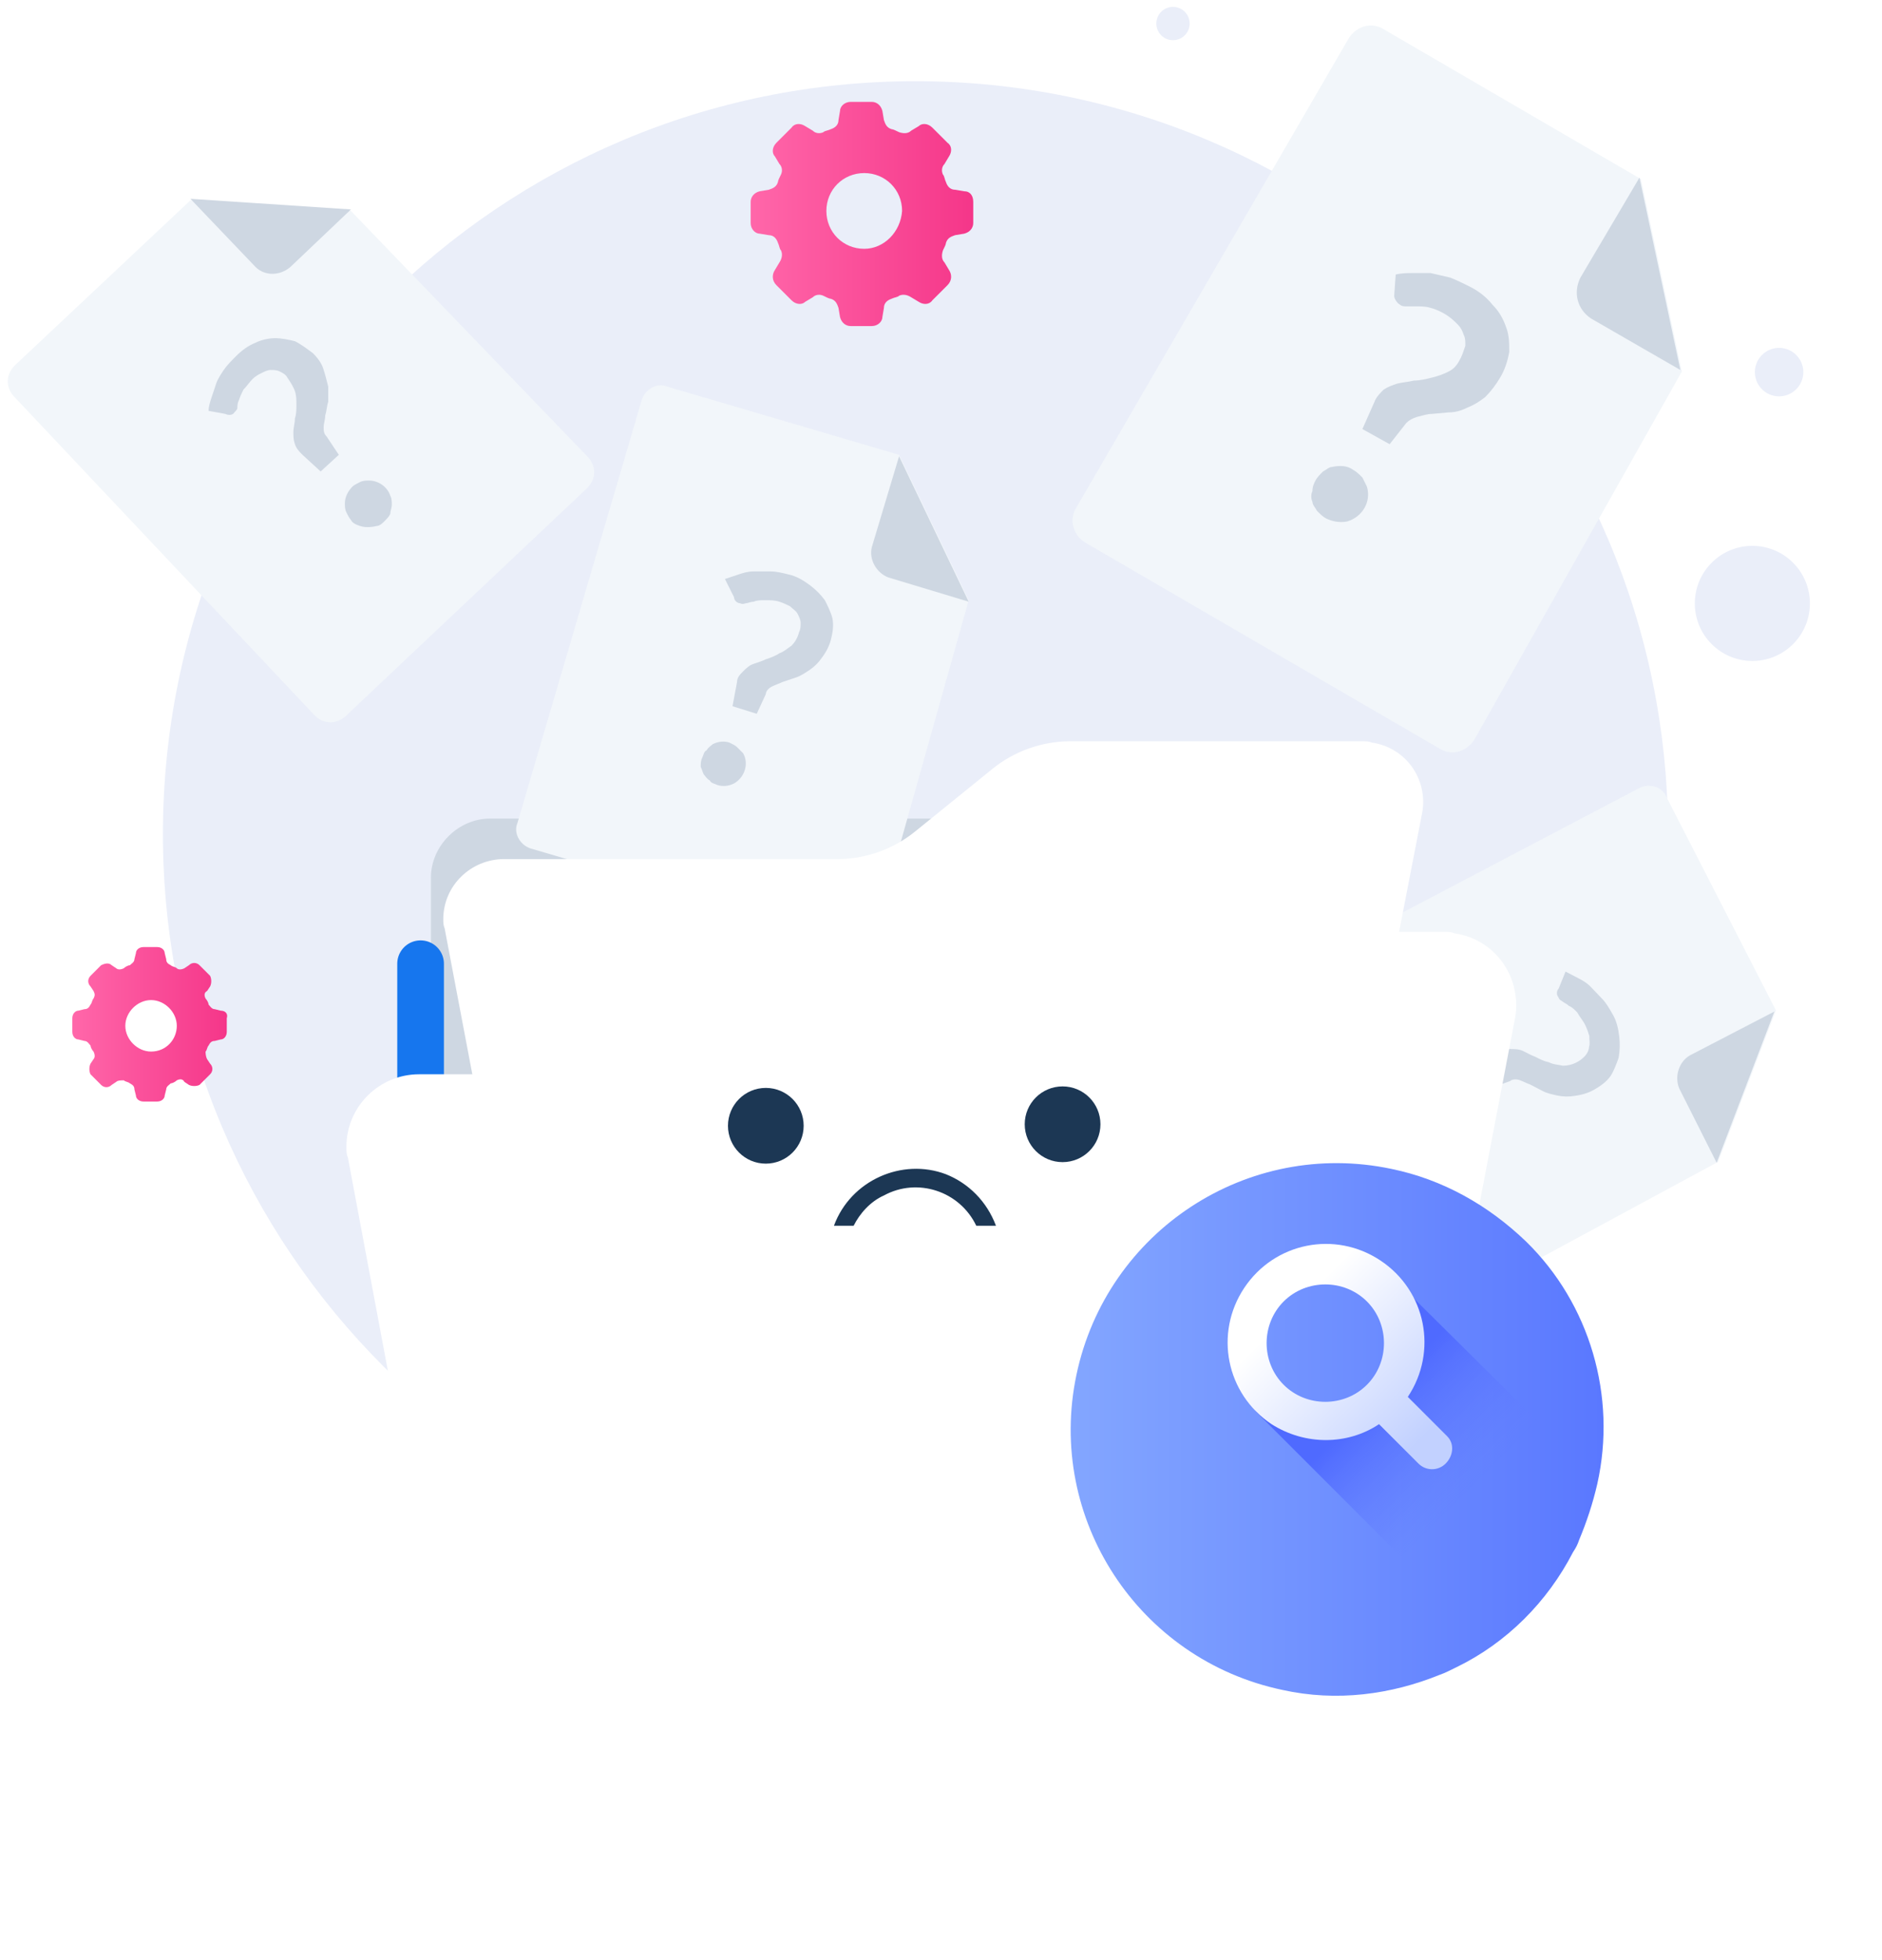 <svg  viewBox="0 0 121 126" fill="none" xmlns="http://www.w3.org/2000/svg">
<path d="M58.858 101.993C85.579 101.993 107.241 80.329 107.241 53.606C107.241 26.883 85.579 5.219 58.858 5.219C32.137 5.219 10.475 26.883 10.475 53.606C10.475 80.329 32.137 101.993 58.858 101.993Z" fill="#EAEEF9"/>
<g filter="url(#filter0_d_175:26054)">
<path d="M31.503 41.617H84.948C86.992 41.617 88.744 43.272 88.744 45.414V79.1C88.744 81.144 87.09 82.897 84.948 82.897H31.503C29.458 82.897 27.706 81.242 27.706 79.1V45.414C27.706 43.369 29.458 41.617 31.503 41.617Z" fill="#CED7E2"/>
</g>
<path d="M115.161 41.517C116.669 40.139 116.774 37.799 115.396 36.291C114.018 34.782 111.678 34.677 110.17 36.055C108.662 37.434 108.556 39.774 109.934 41.282C111.313 42.79 113.653 42.896 115.161 41.517Z" fill="#EAEEF9"/>
<path d="M115.434 25.069C116.069 24.489 116.114 23.503 115.533 22.868C114.953 22.233 113.968 22.189 113.333 22.769C112.698 23.35 112.653 24.335 113.234 24.97C113.814 25.605 114.799 25.649 115.434 25.069Z" fill="#EAEEF9"/>
<path d="M76.138 2.304C76.575 1.905 76.605 1.227 76.206 0.79C75.807 0.354 75.13 0.323 74.693 0.722C74.257 1.121 74.226 1.799 74.625 2.235C75.024 2.672 75.701 2.703 76.138 2.304Z" fill="#EAEEF9"/>
<path d="M108.133 23.879L94.796 47.537C94.309 48.316 93.336 48.608 92.557 48.121L69.777 34.88C68.999 34.394 68.706 33.42 69.193 32.641L86.716 2.46C87.203 1.682 88.176 1.389 88.955 1.876L105.505 11.514L108.133 23.879Z" fill="#F2F6FA"/>
<path d="M105.407 11.417L101.611 17.843C101.124 18.817 101.416 19.888 102.292 20.472L108.036 23.782" fill="#CED7E2"/>
<path d="M89.734 17.648C90.124 17.551 90.513 17.551 90.805 17.551C91.194 17.551 91.584 17.551 91.973 17.551C92.363 17.648 92.849 17.746 93.239 17.843C93.725 18.038 94.115 18.232 94.504 18.427C95.088 18.719 95.575 19.109 95.964 19.596C96.354 19.985 96.646 20.472 96.841 21.056C97.035 21.543 97.035 22.127 97.035 22.613C96.938 23.198 96.743 23.782 96.451 24.269C96.159 24.755 95.867 25.145 95.478 25.534C95.088 25.826 94.796 26.021 94.309 26.216C93.92 26.41 93.531 26.508 93.141 26.508L92.07 26.605C91.778 26.605 91.486 26.703 91.097 26.8C90.805 26.897 90.61 26.995 90.415 27.189L89.345 28.552L87.593 27.579L88.371 25.826C88.468 25.534 88.761 25.242 88.955 25.047C89.247 24.853 89.539 24.755 89.831 24.658C90.221 24.561 90.513 24.561 90.902 24.463C91.292 24.463 91.681 24.366 92.07 24.269C92.46 24.171 92.752 24.074 93.141 23.879C93.531 23.685 93.725 23.393 93.92 23.003C94.018 22.808 94.115 22.516 94.212 22.224C94.212 21.932 94.212 21.738 94.115 21.543C94.017 21.251 93.92 21.056 93.725 20.861C93.531 20.666 93.336 20.472 93.044 20.277C92.752 20.082 92.363 19.887 91.973 19.79C91.681 19.693 91.389 19.693 91.097 19.693C90.805 19.693 90.61 19.693 90.415 19.693C90.318 19.693 90.124 19.693 90.026 19.596C89.832 19.498 89.637 19.206 89.637 19.011L89.734 17.648ZM84.575 30.889C84.672 30.694 84.867 30.5 85.061 30.305C85.256 30.208 85.451 30.013 85.645 30.013C86.132 29.915 86.619 29.915 87.008 30.207C87.203 30.305 87.398 30.5 87.593 30.694C87.69 30.889 87.787 31.084 87.884 31.279C88.176 32.252 87.593 33.225 86.619 33.518C86.132 33.615 85.645 33.517 85.256 33.323C85.061 33.225 84.867 33.031 84.672 32.836C84.575 32.641 84.38 32.447 84.38 32.252C84.282 32.057 84.282 31.765 84.38 31.57C84.38 31.278 84.477 31.083 84.575 30.889Z" fill="#CED7E2"/>
<path d="M22.563 13.559L37.847 29.428C38.333 30.012 38.333 30.791 37.749 31.375L22.173 46.077C21.589 46.563 20.81 46.563 20.226 45.979L0.854 25.437C0.367 24.853 0.367 24.074 0.951 23.49L12.244 12.877L22.563 13.559Z" fill="#F2F6FA"/>
<path d="M12.244 12.78L16.43 17.162C17.014 17.746 17.987 17.746 18.669 17.162L22.563 13.462" fill="#CED7E2"/>
<path d="M13.412 26.41C13.412 26.118 13.509 25.826 13.606 25.534C13.704 25.242 13.801 24.95 13.898 24.658C13.996 24.366 14.19 24.074 14.385 23.782C14.58 23.49 14.872 23.198 15.164 22.905C15.553 22.516 15.943 22.224 16.43 22.029C16.819 21.835 17.306 21.737 17.695 21.737C18.084 21.737 18.571 21.835 18.961 21.932C19.35 22.127 19.739 22.419 20.129 22.711C20.421 23.003 20.713 23.392 20.81 23.782C20.908 24.074 21.005 24.463 21.102 24.853C21.102 25.145 21.102 25.534 21.102 25.826C21.005 26.118 21.005 26.41 20.908 26.702C20.908 26.994 20.81 27.189 20.81 27.481C20.81 27.676 20.81 27.871 21.005 28.065L21.784 29.234L20.616 30.305L19.447 29.234C19.253 29.039 19.058 28.844 18.961 28.552C18.863 28.26 18.863 28.066 18.863 27.773C18.863 27.481 18.961 27.189 18.961 26.897C19.058 26.605 19.058 26.313 19.058 26.021C19.058 25.729 19.058 25.437 18.961 25.145C18.863 24.852 18.669 24.561 18.474 24.268C18.377 24.074 18.182 23.977 17.987 23.879C17.793 23.782 17.598 23.782 17.403 23.782C17.208 23.782 17.014 23.879 16.819 23.977C16.624 24.074 16.43 24.171 16.235 24.366C16.04 24.561 15.845 24.852 15.651 25.047C15.553 25.242 15.456 25.437 15.358 25.729C15.261 25.924 15.261 26.118 15.261 26.216C15.261 26.313 15.164 26.41 15.067 26.508C14.969 26.702 14.677 26.702 14.482 26.605L13.412 26.41ZM22.563 33.42C22.465 33.323 22.368 33.128 22.27 32.933C22.173 32.739 22.173 32.544 22.173 32.349C22.173 31.959 22.368 31.57 22.66 31.278C22.757 31.181 22.952 31.083 23.146 30.986C23.341 30.889 23.536 30.889 23.731 30.889C24.315 30.889 24.899 31.278 25.093 31.862C25.191 32.057 25.191 32.252 25.191 32.446C25.191 32.641 25.093 32.836 25.093 33.031C24.996 33.225 24.899 33.323 24.704 33.517C24.607 33.615 24.412 33.809 24.218 33.809C23.828 33.907 23.439 33.907 23.146 33.809C22.855 33.712 22.66 33.615 22.563 33.42Z" fill="#CED7E2"/>
<path d="M62.282 38.58L56.343 59.707C56.149 60.388 55.37 60.875 54.688 60.583L34.148 54.547C33.466 54.352 32.979 53.573 33.271 52.892L41.254 25.729C41.449 25.047 42.227 24.561 42.909 24.853L57.803 29.234L62.282 38.58Z" fill="#F2F6FA"/>
<path d="M57.804 29.331L56.051 35.173C55.857 35.952 56.343 36.828 57.122 37.12L62.282 38.677" fill="#CED7E2"/>
<path d="M46.608 37.217C46.9 37.12 47.192 37.023 47.484 36.925C47.776 36.828 48.069 36.73 48.458 36.73C48.847 36.73 49.139 36.73 49.529 36.73C49.918 36.73 50.308 36.828 50.697 36.925C51.184 37.023 51.671 37.315 52.06 37.607C52.449 37.899 52.742 38.191 53.033 38.58C53.228 38.97 53.423 39.359 53.52 39.748C53.618 40.235 53.52 40.722 53.423 41.111C53.325 41.501 53.131 41.89 52.839 42.28C52.644 42.572 52.352 42.864 52.06 43.059C51.768 43.253 51.476 43.448 51.184 43.545L50.308 43.838C50.113 43.935 49.821 44.032 49.626 44.13C49.432 44.227 49.237 44.422 49.237 44.616L48.653 45.882L47.095 45.395L47.387 43.838C47.387 43.545 47.582 43.351 47.776 43.156C47.971 42.961 48.166 42.767 48.458 42.669C48.75 42.572 49.042 42.475 49.237 42.377C49.529 42.28 49.821 42.183 50.113 41.988C50.405 41.891 50.6 41.696 50.892 41.501C51.086 41.306 51.281 41.014 51.378 40.624C51.476 40.43 51.476 40.236 51.476 40.041C51.476 39.846 51.379 39.651 51.281 39.456C51.184 39.262 50.989 39.164 50.794 38.97C50.6 38.872 50.405 38.775 50.113 38.677C49.821 38.58 49.529 38.58 49.139 38.58C48.945 38.58 48.653 38.58 48.458 38.677C48.263 38.677 48.069 38.775 47.971 38.775C47.874 38.775 47.776 38.872 47.582 38.775C47.387 38.775 47.193 38.58 47.193 38.386L46.608 37.217ZM45.148 48.706C45.245 48.511 45.245 48.316 45.44 48.219C45.538 48.024 45.732 47.927 45.83 47.829C46.219 47.635 46.608 47.635 46.9 47.732C47.095 47.829 47.29 47.926 47.387 48.024C47.484 48.121 47.679 48.316 47.776 48.413C48.166 49.095 47.874 49.971 47.193 50.36C46.803 50.555 46.414 50.555 46.122 50.458C45.927 50.36 45.732 50.361 45.635 50.166C45.44 50.069 45.343 49.874 45.245 49.776C45.148 49.582 45.148 49.484 45.051 49.29C45.051 49.095 45.051 48.9 45.148 48.706Z" fill="#CED7E2"/>
<path d="M110.469 74.678L91.053 85.175C90.424 85.512 89.537 85.294 89.281 84.603L79.572 65.695C79.246 65.071 79.477 64.18 80.172 63.913L105.374 50.666C106.002 50.329 106.89 50.546 107.146 51.238L114.183 64.951L110.469 74.678Z" fill="#F2F6FA"/>
<path d="M114.081 65.019L108.643 67.841C107.944 68.245 107.642 69.204 107.964 69.965L110.37 74.742" fill="#CED7E2"/>
<path d="M100.654 62.451C100.924 62.592 101.195 62.733 101.466 62.874C101.736 63.015 102.007 63.156 102.274 63.434C102.541 63.713 102.741 63.922 103.007 64.2C103.274 64.478 103.47 64.825 103.666 65.171C103.929 65.587 104.051 66.139 104.106 66.621C104.161 67.103 104.149 67.516 104.067 67.996C103.918 68.407 103.769 68.818 103.553 69.159C103.267 69.568 102.847 69.838 102.498 70.04C102.149 70.242 101.733 70.375 101.251 70.438C100.906 70.502 100.494 70.497 100.153 70.424C99.811 70.351 99.47 70.278 99.2 70.137L98.388 69.714C98.183 69.643 97.913 69.502 97.709 69.431C97.505 69.36 97.23 69.356 97.089 69.492L95.771 69.957L95.057 68.504L96.387 67.626C96.599 67.422 96.873 67.426 97.148 67.429C97.422 67.433 97.697 67.436 97.967 67.577C98.238 67.718 98.509 67.859 98.713 67.93C98.984 68.071 99.254 68.212 99.595 68.285C99.866 68.426 100.141 68.429 100.482 68.502C100.757 68.505 101.102 68.441 101.451 68.239C101.8 68.037 102.153 67.697 102.165 67.285C102.239 67.079 102.176 66.872 102.184 66.597C102.121 66.39 102.058 66.183 101.929 65.906C101.799 65.629 101.599 65.421 101.403 65.074C101.27 64.935 101.07 64.726 100.866 64.655C100.732 64.516 100.528 64.445 100.462 64.375C100.395 64.305 100.258 64.304 100.195 64.097C100.062 63.957 100.069 63.682 100.21 63.547L100.654 62.451ZM91.393 69.353C91.601 69.287 91.743 69.151 91.947 69.222C92.154 69.156 92.359 69.227 92.496 69.229C92.904 69.371 93.17 69.65 93.3 69.927C93.363 70.134 93.425 70.341 93.422 70.478C93.418 70.616 93.41 70.891 93.406 71.028C93.328 71.371 92.975 71.711 92.696 71.845C92.488 71.911 92.28 71.978 92.143 71.976C92.006 71.974 91.731 71.971 91.594 71.969C91.186 71.826 90.919 71.548 90.79 71.271C90.727 71.064 90.664 70.857 90.668 70.72C90.605 70.513 90.68 70.307 90.684 70.169C90.758 69.964 90.9 69.828 90.903 69.691C91.045 69.555 91.252 69.489 91.393 69.353Z" fill="#CED7E2"/>
<path d="M61.989 12.294L61.405 12.196C61.113 12.196 60.918 12.002 60.821 11.71C60.724 11.515 60.724 11.32 60.626 11.223C60.529 11.028 60.529 10.736 60.724 10.541L61.016 10.054C61.21 9.762 61.21 9.373 60.918 9.178L59.945 8.205C59.653 7.913 59.263 7.912 59.069 8.107L58.582 8.399C58.387 8.594 58.095 8.594 57.803 8.496C57.608 8.399 57.414 8.302 57.316 8.302C57.024 8.205 56.927 8.01 56.83 7.718L56.732 7.134C56.635 6.744 56.343 6.549 56.051 6.549H54.688C54.299 6.549 54.007 6.841 54.007 7.134L53.909 7.718C53.909 8.01 53.714 8.205 53.422 8.302C53.228 8.399 53.033 8.399 52.936 8.496C52.741 8.594 52.449 8.594 52.254 8.399L51.767 8.107C51.475 7.912 51.086 7.913 50.891 8.205L49.918 9.178C49.626 9.47 49.626 9.86 49.821 10.054L50.113 10.541C50.307 10.736 50.307 11.028 50.21 11.223C50.112 11.418 50.015 11.612 50.015 11.71C49.918 12.002 49.723 12.099 49.431 12.196L48.847 12.294C48.458 12.391 48.263 12.683 48.263 12.975V14.338C48.263 14.727 48.555 15.02 48.847 15.02L49.431 15.117C49.723 15.117 49.918 15.312 50.015 15.604C50.112 15.799 50.112 15.993 50.21 16.091C50.307 16.285 50.307 16.577 50.113 16.869L49.821 17.356C49.626 17.648 49.626 18.038 49.918 18.33L50.891 19.303C51.183 19.595 51.573 19.595 51.767 19.401L52.254 19.109C52.449 18.914 52.741 18.914 52.936 19.011C53.13 19.109 53.325 19.206 53.422 19.206C53.714 19.303 53.812 19.498 53.909 19.79L54.007 20.374C54.104 20.764 54.396 20.959 54.688 20.959H56.051C56.44 20.959 56.732 20.666 56.732 20.374L56.83 19.79C56.83 19.498 57.024 19.303 57.316 19.206C57.511 19.108 57.706 19.109 57.803 19.011C57.998 18.914 58.29 18.914 58.582 19.109L59.069 19.401C59.361 19.595 59.75 19.595 59.945 19.303L60.918 18.33C61.21 18.038 61.21 17.648 61.016 17.356L60.724 16.869C60.529 16.675 60.529 16.383 60.626 16.091C60.724 15.896 60.821 15.701 60.821 15.604C60.918 15.312 61.113 15.214 61.405 15.117L61.989 15.02C62.379 14.922 62.573 14.63 62.573 14.338V12.975C62.573 12.586 62.379 12.294 61.989 12.294ZM55.564 15.993C54.201 15.993 53.13 14.922 53.13 13.559C53.13 12.196 54.201 11.125 55.564 11.125C56.927 11.125 57.998 12.196 57.998 13.559C57.9 14.922 56.83 15.993 55.564 15.993Z" fill="url(#paint0_linear_175:26054)"/>
<path d="M14.191 64.964L13.801 64.867C13.607 64.867 13.509 64.672 13.412 64.575C13.412 64.477 13.314 64.283 13.217 64.185C13.12 63.991 13.12 63.796 13.315 63.699L13.509 63.407C13.607 63.212 13.607 62.92 13.509 62.725L12.828 62.043C12.633 61.849 12.341 61.849 12.146 62.043L11.854 62.238C11.659 62.336 11.465 62.336 11.367 62.238C11.27 62.141 11.075 62.141 10.978 62.043C10.783 61.946 10.686 61.849 10.686 61.654L10.589 61.265C10.589 61.07 10.394 60.875 10.102 60.875H9.226C8.934 60.875 8.739 61.07 8.739 61.265L8.642 61.654C8.642 61.849 8.447 61.946 8.35 62.043C8.252 62.043 8.058 62.141 7.96 62.238C7.766 62.336 7.571 62.336 7.473 62.238L7.181 62.043C6.987 61.849 6.695 61.946 6.5 62.043L5.819 62.725C5.624 62.92 5.624 63.212 5.819 63.407L6.013 63.699C6.111 63.893 6.111 63.991 6.013 64.185C5.916 64.283 5.916 64.477 5.819 64.575C5.721 64.769 5.624 64.867 5.429 64.867L5.04 64.964C4.845 64.964 4.65 65.159 4.65 65.451V66.327C4.65 66.619 4.845 66.814 5.04 66.814L5.429 66.911C5.624 66.911 5.721 67.106 5.819 67.204C5.819 67.301 5.916 67.496 6.013 67.593C6.111 67.787 6.111 67.982 6.013 68.08L5.819 68.371C5.721 68.566 5.721 68.859 5.819 69.053L6.5 69.735C6.695 69.93 6.987 69.93 7.181 69.735L7.473 69.54C7.571 69.443 7.766 69.442 7.96 69.442C8.058 69.54 8.252 69.54 8.35 69.637C8.544 69.735 8.642 69.832 8.642 70.027L8.739 70.416C8.739 70.611 8.934 70.805 9.226 70.805H10.102C10.394 70.805 10.589 70.611 10.589 70.416L10.686 70.027C10.686 69.832 10.881 69.735 10.978 69.637C11.075 69.637 11.27 69.54 11.367 69.442C11.562 69.345 11.757 69.345 11.854 69.54L12.146 69.735C12.341 69.832 12.633 69.832 12.828 69.735L13.509 69.053C13.704 68.859 13.704 68.566 13.509 68.371L13.315 68.08C13.217 67.885 13.217 67.69 13.217 67.593C13.314 67.496 13.314 67.301 13.412 67.204C13.509 67.009 13.607 66.911 13.801 66.911L14.191 66.814C14.385 66.814 14.58 66.619 14.58 66.327V65.451C14.677 65.159 14.483 64.964 14.191 64.964ZM9.713 67.593C8.836 67.593 8.057 66.814 8.057 65.938C8.057 65.061 8.836 64.283 9.713 64.283C10.589 64.283 11.367 65.061 11.367 65.938C11.367 66.814 10.686 67.593 9.713 67.593Z" fill="url(#paint1_linear_175:26054)"/>
<path d="M89.734 63.309V79.957C89.734 82.099 87.982 83.852 85.841 83.852H30.935C28.793 83.852 27.041 82.099 27.041 79.957V61.946" stroke="#1676EE" stroke-width="3" stroke-linecap="round" stroke-linejoin="round"/>
<g filter="url(#filter1_d_175:26054)">
<path d="M87.62 52.649H68.783C66.989 52.649 65.195 53.293 63.809 54.421L58.835 58.448C57.449 59.575 55.655 60.22 53.861 60.22H32.414C30.294 60.22 28.5 61.911 28.5 64.085C28.5 64.246 28.5 64.488 28.582 64.649L32.496 85.266C32.822 87.199 34.453 88.649 36.41 88.649H82.075C84.032 88.649 85.663 87.28 85.989 85.347L91.453 57.159C91.779 55.065 90.393 53.052 88.191 52.73C88.028 52.649 87.783 52.649 87.62 52.649Z" fill="white"/>
</g>
<g filter="url(#filter2_d_175:26054)">
<path d="M92.85 48.9H70.362C68.22 48.9 66.078 49.679 64.423 51.042L58.485 55.91C56.83 57.273 54.688 58.052 52.547 58.052H26.944C24.413 58.052 22.271 60.096 22.271 62.725C22.271 62.92 22.271 63.212 22.368 63.407L27.041 88.33C27.43 90.666 29.377 92.419 31.714 92.419H86.23C88.566 92.419 90.513 90.764 90.903 88.427L97.425 54.352C97.814 51.821 96.159 49.387 93.531 48.997C93.336 48.9 93.044 48.9 92.85 48.9Z" fill="white"/>
</g>
<path d="M49.236 74.797C50.581 74.797 51.67 73.707 51.67 72.363C51.67 71.019 50.581 69.929 49.236 69.929C47.892 69.929 46.803 71.019 46.803 72.363C46.803 73.707 47.892 74.797 49.236 74.797Z" fill="#1C3754"/>
<path d="M68.317 74.7C69.661 74.7 70.751 73.61 70.751 72.266C70.751 70.921 69.661 69.832 68.317 69.832C66.973 69.832 65.883 70.921 65.883 72.266C65.883 73.61 66.973 74.7 68.317 74.7Z" fill="#1C3754"/>
<path d="M64.034 78.789H62.768C61.697 76.549 58.972 75.673 56.83 76.842C55.954 77.231 55.272 78.01 54.883 78.789H53.617C54.688 75.868 57.998 74.408 60.821 75.479C62.282 76.063 63.45 77.231 64.034 78.789Z" fill="#1C3754"/>
<g filter="url(#filter3_d_175:26054)">
<path d="M102.695 90.384C102.403 91.65 102.014 92.818 101.527 93.987C101.43 94.278 101.332 94.473 101.138 94.765C99.483 97.978 96.854 100.607 93.642 102.165C93.252 102.359 92.863 102.554 92.571 102.651C89.456 103.917 85.951 104.404 82.447 103.625C73.198 101.678 67.26 92.624 69.207 83.374C71.154 74.126 80.207 68.187 89.456 70.134C92.766 70.815 95.686 72.47 98.12 74.807C102.208 78.799 103.961 84.737 102.695 90.384Z" fill="url(#paint2_linear_175:26054)"/>
</g>
<path d="M101.514 93.977C101.416 94.269 101.319 94.463 101.222 94.755C99.567 97.968 96.938 100.597 93.726 102.155C93.336 102.349 92.947 102.544 92.655 102.641L80.681 90.666L83.601 90.763L86.716 90.861L88.956 89.303C88.956 89.303 90.708 86.285 90.61 86.091C90.513 85.896 88.566 82.878 88.566 82.878L90.708 83.267L101.514 93.977Z" fill="url(#paint3_linear_175:26054)"/>
<path d="M93.044 92.321L90.513 89.79C92.46 86.869 91.681 82.975 88.761 81.028C85.841 79.08 81.947 79.86 79.999 82.78C78.052 85.701 78.831 89.595 81.752 91.543C83.894 92.906 86.619 92.906 88.663 91.543L91.195 94.074C91.681 94.561 92.46 94.561 92.947 94.074C93.434 93.587 93.531 92.808 93.044 92.321ZM82.53 89.011C81.07 87.551 81.07 85.117 82.53 83.656C83.991 82.196 86.424 82.196 87.885 83.656C89.345 85.117 89.345 87.551 87.885 89.011C86.424 90.472 83.991 90.472 82.53 89.011Z" fill="url(#paint4_linear_175:26054)"/>
<defs>
<filter id="filter0_d_175:26054" x="5.706" y="30.617" width="105.038" height="85.279" filterUnits="userSpaceOnUse" color-interpolation-filters="sRGB">
<feFlood flood-opacity="0" result="BackgroundImageFix"/>
<feColorMatrix in="SourceAlpha" type="matrix" values="0 0 0 0 0 0 0 0 0 0 0 0 0 0 0 0 0 0 127 0" result="hardAlpha"/>
<feOffset dy="11"/>
<feGaussianBlur stdDeviation="11"/>
<feColorMatrix type="matrix" values="0 0 0 0 0.398 0 0 0 0 0.477 0 0 0 0 0.575 0 0 0 0.18 0"/>
<feBlend mode="normal" in2="BackgroundImageFix" result="effect1_dropShadow_175:26054"/>
<feBlend mode="normal" in="SourceGraphic" in2="effect1_dropShadow_175:26054" result="shape"/>
</filter>
<filter id="filter1_d_175:26054" x="23.5" y="42.649" width="73" height="46" filterUnits="userSpaceOnUse" color-interpolation-filters="sRGB">
<feFlood flood-opacity="0" result="BackgroundImageFix"/>
<feColorMatrix in="SourceAlpha" type="matrix" values="0 0 0 0 0 0 0 0 0 0 0 0 0 0 0 0 0 0 127 0" result="hardAlpha"/>
<feOffset dy="-5"/>
<feGaussianBlur stdDeviation="2.5"/>
<feColorMatrix type="matrix" values="0 0 0 0 0.398 0 0 0 0 0.477 0 0 0 0 0.575 0 0 0 0.18 0"/>
<feBlend mode="normal" in2="BackgroundImageFix" result="effect1_dropShadow_175:26054"/>
<feBlend mode="normal" in="SourceGraphic" in2="effect1_dropShadow_175:26054" result="shape"/>
</filter>
<filter id="filter2_d_175:26054" x="0.271" y="37.9" width="119.211" height="87.519" filterUnits="userSpaceOnUse" color-interpolation-filters="sRGB">
<feFlood flood-opacity="0" result="BackgroundImageFix"/>
<feColorMatrix in="SourceAlpha" type="matrix" values="0 0 0 0 0 0 0 0 0 0 0 0 0 0 0 0 0 0 127 0" result="hardAlpha"/>
<feOffset dy="11"/>
<feGaussianBlur stdDeviation="11"/>
<feColorMatrix type="matrix" values="0 0 0 0 0.398 0 0 0 0 0.477 0 0 0 0 0.575 0 0 0 0.18 0"/>
<feBlend mode="normal" in2="BackgroundImageFix" result="effect1_dropShadow_175:26054"/>
<feBlend mode="normal" in="SourceGraphic" in2="effect1_dropShadow_175:26054" result="shape"/>
</filter>
<filter id="filter3_d_175:26054" x="60.837" y="66.764" width="50.263" height="50.236" filterUnits="userSpaceOnUse" color-interpolation-filters="sRGB">
<feFlood flood-opacity="0" result="BackgroundImageFix"/>
<feColorMatrix in="SourceAlpha" type="matrix" values="0 0 0 0 0 0 0 0 0 0 0 0 0 0 0 0 0 0 127 0" result="hardAlpha"/>
<feOffset dy="5"/>
<feGaussianBlur stdDeviation="4"/>
<feColorMatrix type="matrix" values="0 0 0 0 0.113 0 0 0 0 0.296 0 0 0 0 1 0 0 0 0.22 0"/>
<feBlend mode="normal" in2="BackgroundImageFix" result="effect1_dropShadow_175:26054"/>
<feBlend mode="normal" in="SourceGraphic" in2="effect1_dropShadow_175:26054" result="shape"/>
</filter>
<linearGradient id="paint0_linear_175:26054" x1="48.432" y1="13.613" x2="62.607" y2="13.613" gradientUnits="userSpaceOnUse">
<stop stop-color="#FF66A9"/>
<stop offset="1" stop-color="#F53689"/>
</linearGradient>
<linearGradient id="paint1_linear_175:26054" x1="4.834" y1="65.881" x2="14.644" y2="65.881" gradientUnits="userSpaceOnUse">
<stop stop-color="#FF66A9"/>
<stop offset="1" stop-color="#F53689"/>
</linearGradient>
<linearGradient id="paint2_linear_175:26054" x1="68.852" y1="86.882" x2="103.097" y2="86.882" gradientUnits="userSpaceOnUse">
<stop stop-color="#83A6FF"/>
<stop offset="1" stop-color="#5A78FF"/>
</linearGradient>
<linearGradient id="paint3_linear_175:26054" x1="88.528" y1="89.789" x2="94.487" y2="95.748" gradientUnits="userSpaceOnUse">
<stop stop-color="#4F6AFF"/>
<stop offset="1" stop-color="#657EFF" stop-opacity="0"/>
</linearGradient>
<linearGradient id="paint4_linear_175:26054" x1="91.509" y1="92.587" x2="83.082" y2="84.161" gradientUnits="userSpaceOnUse">
<stop offset="0.011" stop-color="#C2D1FF"/>
<stop offset="1" stop-color="white"/>
</linearGradient>
</defs>
</svg>
